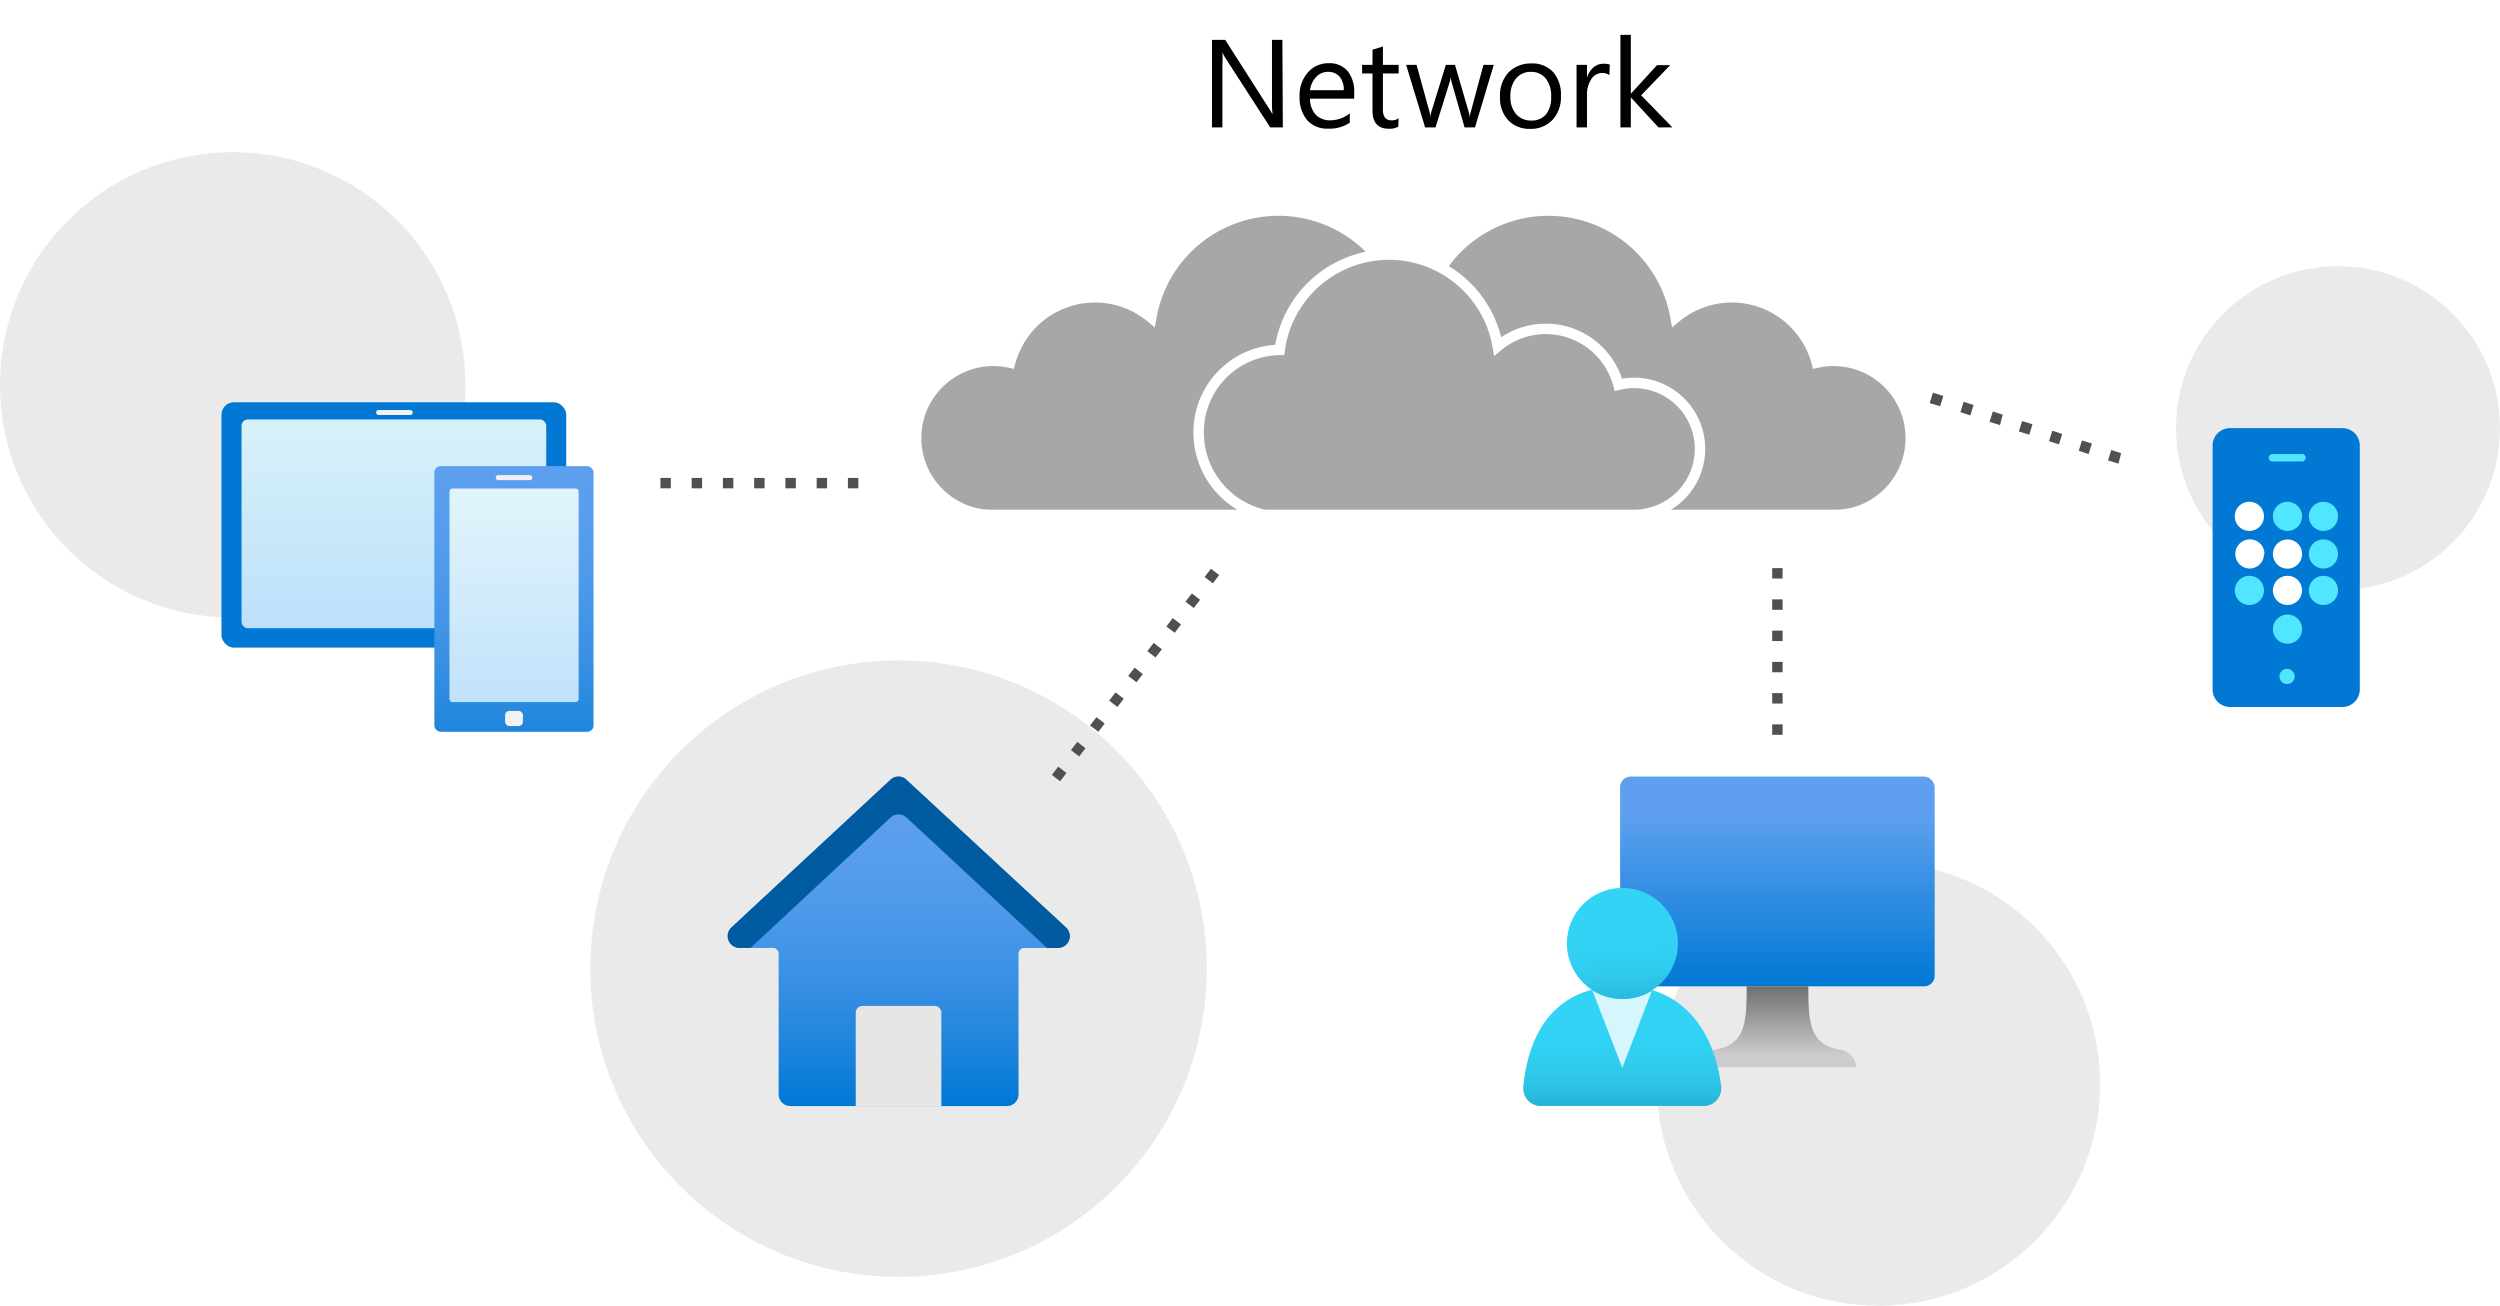 <svg xmlns="http://www.w3.org/2000/svg" xmlns:xlink="http://www.w3.org/1999/xlink" viewBox="0 0 240 125.35">
  <defs>
    <linearGradient id="linear-gradient" x1="170.63" y1="448.4" x2="170.63" y2="468.54" gradientTransform="matrix(1, 0, 0, -1, 0, 543.09)" gradientUnits="userSpaceOnUse">
      <stop offset="0" stop-color="#0078d4"/>
      <stop offset="0.82" stop-color="#5ea0ef"/>
    </linearGradient>
    <linearGradient id="linear-gradient-2" x1="170.64" y1="440.63" x2="170.64" y2="448.4" gradientTransform="matrix(1, 0, 0, -1, 0, 543.09)" gradientUnits="userSpaceOnUse">
      <stop offset="0.15" stop-color="#ccc"/>
      <stop offset="1" stop-color="#707070"/>
    </linearGradient>
    <linearGradient id="linear-gradient-3" x1="155.74" y1="449.84" x2="155.74" y2="434.06" gradientTransform="matrix(1, 0, 0, -1, 0, 543.09)" gradientUnits="userSpaceOnUse">
      <stop offset="0.22" stop-color="#32d4f5"/>
      <stop offset="0.47" stop-color="#31d1f3"/>
      <stop offset="0.63" stop-color="#2ec9eb"/>
      <stop offset="0.77" stop-color="#29bade"/>
      <stop offset="0.89" stop-color="#22a5cb"/>
      <stop offset="1" stop-color="#198ab3"/>
    </linearGradient>
    <linearGradient id="linear-gradient-4" x1="155.29" y1="458.31" x2="156.44" y2="443.98" xlink:href="#linear-gradient-3"/>
    <linearGradient id="linear-gradient-5" x1="37.81" y1="482.78" x2="37.81" y2="502.82" gradientTransform="matrix(1, 0, 0, -1, 0, 543.09)" gradientUnits="userSpaceOnUse">
      <stop offset="0" stop-color="#d2ebff"/>
      <stop offset="1" stop-color="#f0fffd"/>
    </linearGradient>
    <linearGradient id="linear-gradient-6" x1="49.34" y1="466.01" x2="49.34" y2="501.87" gradientTransform="matrix(1, 0, 0, -1, 0, 543.09)" gradientUnits="userSpaceOnUse">
      <stop offset="0" stop-color="#0078d4"/>
      <stop offset="0.17" stop-color="#1c84dc"/>
      <stop offset="0.38" stop-color="#3990e4"/>
      <stop offset="0.59" stop-color="#4d99ea"/>
      <stop offset="0.8" stop-color="#5a9eee"/>
      <stop offset="1" stop-color="#5ea0ef"/>
    </linearGradient>
    <linearGradient id="linear-gradient-7" x1="49.35" y1="475.69" x2="49.35" y2="496.19" xlink:href="#linear-gradient-5"/>
    <linearGradient id="linear-gradient-8" x1="86.26" y1="436.91" x2="86.26" y2="468.54" xlink:href="#linear-gradient-6"/>
  </defs>
  <title>nf-1-2-network-devices</title>
  <g id="Shapes">
    <rect width="240" height="125.35" fill="#fff"/>
    <circle cx="22.34" cy="36.95" r="22.34" fill="#ccc" opacity="0.4"/>
    <circle cx="86.26" cy="92.99" r="29.59" fill="#ccc" opacity="0.4"/>
    <circle cx="180.33" cy="104.07" r="21.28" fill="#ccc" opacity="0.4"/>
    <circle cx="224.45" cy="41.1" r="15.55" fill="#ccc" opacity="0.4"/>
    <g>
      <g>
        <rect x="155.53" y="74.55" width="30.2" height="20.14" rx="1.01" fill="url(#linear-gradient)"/>
        <path d="M176.7,100.78c-3-.47-3.1-2.63-3.1-6.1h-5.92c0,3.47-.1,5.63-3.1,6.1a1.79,1.79,0,0,0-1.49,1.67h15.1A1.79,1.79,0,0,0,176.7,100.78Z" fill="url(#linear-gradient-2)"/>
      </g>
      <g>
        <path d="M163.56,106.18a1.69,1.69,0,0,0,1.68-1.69h0a.67.67,0,0,0,0-.2c-.67-5.31-3.68-9.64-9.5-9.64s-8.91,3.66-9.5,9.65a1.69,1.69,0,0,0,1.51,1.87h15.81Z" fill="url(#linear-gradient-3)"/>
        <path d="M155.74,95.91a5.35,5.35,0,0,1-2.88-.85l2.88,7.46,2.84-7.41A5.28,5.28,0,0,1,155.74,95.91Z" fill="#fff" opacity="0.8" style="isolation: isolate"/>
        <circle cx="155.75" cy="90.57" r="5.33" fill="url(#linear-gradient-4)"/>
      </g>
    </g>
    <g>
      <g style="isolation: isolate">
        <path d="M136.38,30.89a12.39,12.39,0,0,1,24.48-.39,8.42,8.42,0,0,1,11.89,1.1,8.53,8.53,0,0,1,1.66,3.22,7.41,7.41,0,0,1,3.53,14.39,7.11,7.11,0,0,1-1.78.22h-41.5a9.47,9.47,0,0,1-7.38-9.26A9.24,9.24,0,0,1,136.38,30.89Z" fill="#fff"/>
        <path d="M136.38,30.89a12.39,12.39,0,0,1,24.48-.39,8.42,8.42,0,0,1,11.89,1.1,8.53,8.53,0,0,1,1.66,3.22,7.41,7.41,0,0,1,3.53,14.39,7.11,7.11,0,0,1-1.78.22h-41.5a9.47,9.47,0,0,1-7.38-9.26A9.24,9.24,0,0,1,136.38,30.89Z" fill="#505050" opacity="0.5"/>
        <path d="M136.38,30.89a12.39,12.39,0,0,1,24.48-.39,8.42,8.42,0,0,1,11.89,1.1,8.53,8.53,0,0,1,1.66,3.22,7.41,7.41,0,0,1,3.53,14.39,7.11,7.11,0,0,1-1.78.22h-41.5a9.47,9.47,0,0,1-7.38-9.26A9.24,9.24,0,0,1,136.38,30.89Z" fill="none" stroke="#fff" stroke-miterlimit="10"/>
      </g>
      <g style="isolation: isolate">
        <path d="M135,30.89a12.39,12.39,0,0,0-24.48-.39,8.42,8.42,0,0,0-11.89,1.1,8.67,8.67,0,0,0-1.66,3.22,7.41,7.41,0,0,0-3.53,14.39,7.11,7.11,0,0,0,1.78.22h41.5a9.47,9.47,0,0,0,7.39-9.26A9.26,9.26,0,0,0,135,30.89Z" fill="#fff"/>
        <path d="M135,30.89a12.39,12.39,0,0,0-24.48-.39,8.42,8.42,0,0,0-11.89,1.1,8.67,8.67,0,0,0-1.66,3.22,7.41,7.41,0,0,0-3.53,14.39,7.11,7.11,0,0,0,1.78.22h41.5a9.47,9.47,0,0,0,7.39-9.26A9.26,9.26,0,0,0,135,30.89Z" fill="#505050" opacity="0.5"/>
        <path d="M135,30.89a12.39,12.39,0,0,0-24.48-.39,8.42,8.42,0,0,0-11.89,1.1,8.67,8.67,0,0,0-1.66,3.22,7.41,7.41,0,0,0-3.53,14.39,7.11,7.11,0,0,0,1.78.22h41.5a9.47,9.47,0,0,0,7.39-9.26A9.26,9.26,0,0,0,135,30.89Z" fill="none" stroke="#fff" stroke-miterlimit="10"/>
      </g>
      <g style="isolation: isolate">
        <path d="M122.85,33.59a10.59,10.59,0,0,1,20.93-.34,7.19,7.19,0,0,1,10.16.93,7.28,7.28,0,0,1,1.43,2.76,6.33,6.33,0,0,1,3,12.3,6,6,0,0,1-1.52.19H121.38a8.1,8.1,0,0,1-6.31-7.92A7.89,7.89,0,0,1,122.85,33.59Z" fill="#fff"/>
        <path d="M122.85,33.59a10.59,10.59,0,0,1,20.93-.34,7.19,7.19,0,0,1,10.16.93,7.28,7.28,0,0,1,1.43,2.76,6.33,6.33,0,0,1,3,12.3,6,6,0,0,1-1.52.19H121.38a8.1,8.1,0,0,1-6.31-7.92A7.89,7.89,0,0,1,122.85,33.59Z" fill="#505050" opacity="0.5"/>
        <path d="M122.85,33.59a10.59,10.59,0,0,1,20.93-.34,7.19,7.19,0,0,1,10.16.93,7.28,7.28,0,0,1,1.43,2.76,6.33,6.33,0,0,1,3,12.3,6,6,0,0,1-1.52.19H121.38a8.1,8.1,0,0,1-6.31-7.92A7.89,7.89,0,0,1,122.85,33.59Z" fill="none" stroke="#fff" stroke-miterlimit="10"/>
      </g>
    </g>
    <g>
      <rect x="21.26" y="38.62" width="33.1" height="23.55" rx="1.19" fill="#0078d4"/>
      <rect x="23.19" y="40.27" width="29.25" height="20.04" rx="0.6" opacity="0.9" fill="url(#linear-gradient-5)" style="isolation: isolate"/>
      <rect x="41.7" y="44.75" width="15.28" height="25.5" rx="0.6" fill="url(#linear-gradient-6)"/>
      <rect x="47.59" y="45.61" width="3.51" height="0.48" rx="0.22" fill="#f2f2f2"/>
      <rect x="43.15" y="46.9" width="12.4" height="20.5" rx="0.28" opacity="0.9" fill="url(#linear-gradient-7)" style="isolation: isolate"/>
      <rect x="36.11" y="39.36" width="3.51" height="0.48" rx="0.22" fill="#f2f2f2"/>
      <rect x="48.49" y="68.25" width="1.71" height="1.45" rx="0.4" fill="#f2f2f2"/>
    </g>
    <g>
      <path d="M224.87,67.87H214.08a1.68,1.68,0,0,1-1.67-1.68V42.77a1.67,1.67,0,0,1,1.67-1.67h10.79a1.67,1.67,0,0,1,1.67,1.67V66.19A1.68,1.68,0,0,1,224.87,67.87Z" fill="#0078d4"/>
      <path d="M220.29,64.94a.73.73,0,1,1-.73-.73A.73.73,0,0,1,220.29,64.94Z" fill="#50e6ff"/>
      <path d="M220.94,44.3H218.1a.36.36,0,0,1,0-.71h2.83a.36.36,0,1,1,0,.71Z" fill="#50e6ff"/>
      <path d="M217.34,49.56A1.4,1.4,0,1,1,216,48.17,1.4,1.4,0,0,1,217.34,49.56Z" fill="#fff"/>
      <path d="M221,49.56a1.4,1.4,0,1,1-1.39-1.39A1.4,1.4,0,0,1,221,49.56Z" fill="#50e6ff"/>
      <path d="M224.45,49.56a1.4,1.4,0,1,1-1.39-1.39A1.4,1.4,0,0,1,224.45,49.56Z" fill="#50e6ff"/>
      <path d="M217.34,53.19A1.39,1.39,0,0,1,216,54.58a1.4,1.4,0,1,1,1.39-1.39Z" fill="#fff"/>
      <path d="M221,53.19a1.4,1.4,0,1,1-1.39-1.4A1.39,1.39,0,0,1,221,53.19Z" fill="#fff"/>
      <path d="M224.45,53.19a1.39,1.39,0,0,1-1.39,1.39,1.4,1.4,0,1,1,1.39-1.39Z" fill="#50e6ff"/>
      <path d="M217.34,56.67A1.4,1.4,0,1,1,216,55.28,1.39,1.39,0,0,1,217.34,56.67Z" fill="#50e6ff"/>
      <path d="M221,56.67a1.4,1.4,0,1,1-1.39-1.39A1.39,1.39,0,0,1,221,56.67Z" fill="#fff"/>
      <path d="M221,60.39A1.4,1.4,0,1,1,219.56,59,1.39,1.39,0,0,1,221,60.39Z" fill="#50e6ff"/>
      <path d="M224.45,56.67a1.4,1.4,0,1,1-1.39-1.39A1.39,1.39,0,0,1,224.45,56.67Z" fill="#50e6ff"/>
    </g>
    <g>
      <path d="M102.33,89.06,87,74.84a1.11,1.11,0,0,0-1.5,0L70.19,89.06a1.13,1.13,0,0,0,0,1.6,1.1,1.1,0,0,0,.87.34h3.14a.55.55,0,0,1,.55.55h0v13.51a1.12,1.12,0,0,0,1.11,1.12H96.67a1.11,1.11,0,0,0,1.11-1.12h0V91.55a.55.55,0,0,1,.55-.55h3.14a1.14,1.14,0,0,0,1.2-1.07A1.18,1.18,0,0,0,102.33,89.06Z" fill="url(#linear-gradient-8)"/>
      <path id="b814d994-7069-4bdb-859e-2df17e42ed63" d="M82.74,96.57h7.05a.66.66,0,0,1,.58.69v8.92H82.15V97.26A.66.66,0,0,1,82.74,96.57Z" fill="#e6e6e6"/>
      <path d="M71.05,91h1L85.51,78.47a1.13,1.13,0,0,1,1.5,0L100.51,91h1a1.14,1.14,0,0,0,1.2-1.07,1.18,1.18,0,0,0-.34-.87L87,74.84a1.11,1.11,0,0,0-1.5,0L70.19,89.06a1.13,1.13,0,0,0,0,1.6A1.1,1.1,0,0,0,71.05,91Z" fill="#005ba1"/>
    </g>
    <path d="M82.4,46.88h-1v-1h1Zm-3,0h-1v-1h1Zm-3,0h-1v-1h1Zm-3,0h-1v-1h1Zm-3,0h-1v-1h1Zm-3,0h-1v-1h1Zm-3,0h-1v-1h1Z" fill="#505050"/>
    <path d="M171.13,70.54h-1v-1h1Zm0-3h-1v-1h1Zm0-3h-1v-1h1Zm0-3h-1v-1h1Zm0-3h-1v-1h1Zm0-3h-1v-1h1Z" fill="#505050"/>
    <path d="M203.37,44.51l-1-.31.31-1,.95.31Zm-2.86-.92-.95-.31.31-1,.95.3Zm-2.85-.93-.95-.31.31-1,.95.31Zm-2.85-.93-1-.31.31-1,1,.31ZM192,40.81,191,40.5l.31-1,.95.31Zm-2.85-.93-.95-.31.31-1,.95.31ZM186.25,39l-1-.3.31-1,1,.31Z" fill="#505050"/>
    <path d="M101.77,75l-.79-.61.61-.79.79.61Zm1.83-2.38-.79-.61.61-.79.79.61Zm1.84-2.37-.8-.61.62-.79.79.61Zm1.83-2.38-.79-.61.61-.79.79.61Zm1.83-2.37-.79-.61.61-.8.79.62Zm1.83-2.38-.79-.61.61-.79.79.61Zm1.84-2.37-.8-.61.61-.8.8.61Zm1.83-2.38-.8-.61.62-.79.79.61ZM116.43,56l-.79-.61.61-.79.79.61Z" fill="#505050"/>
  </g>
  <g id="Text">
    <g>
      <path d="M123.15,12.23h-1.21l-4.32-6.69a2.94,2.94,0,0,1-.27-.53h0a8.6,8.6,0,0,1,0,1.15v6.07h-1V3.83h1.27l4.21,6.59a5.64,5.64,0,0,1,.34.57h0a8.84,8.84,0,0,1-.06-1.24V3.83h1Z"/>
      <path d="M130,9.47h-4.24A2.28,2.28,0,0,0,126.3,11a1.87,1.87,0,0,0,1.42.55,3,3,0,0,0,1.86-.67v.9a3.5,3.5,0,0,1-2.09.57,2.56,2.56,0,0,1-2-.81,3.39,3.39,0,0,1-.73-2.3,3.29,3.29,0,0,1,.8-2.29,2.58,2.58,0,0,1,2-.88,2.27,2.27,0,0,1,1.82.76A3.2,3.2,0,0,1,130,9Zm-1-.81a1.91,1.91,0,0,0-.4-1.3,1.39,1.39,0,0,0-1.1-.46,1.52,1.52,0,0,0-1.15.49,2.22,2.22,0,0,0-.59,1.27Z"/>
      <path d="M134.23,12.17a1.82,1.82,0,0,1-.9.19c-1.05,0-1.57-.58-1.57-1.76V7.05h-1V6.23h1V4.77l1-.31V6.23h1.51v.82h-1.51v3.38a1.41,1.41,0,0,0,.2.87.82.82,0,0,0,.68.25,1,1,0,0,0,.63-.2Z"/>
      <path d="M143.4,6.23l-1.8,6h-1l-1.23-4.29a3,3,0,0,1-.1-.56h0a2.64,2.64,0,0,1-.12.55l-1.34,4.3h-1l-1.82-6h1l1.24,4.51a2.38,2.38,0,0,1,.08.54h0a2.38,2.38,0,0,1,.1-.55l1.39-4.5h.88L141,10.76a3,3,0,0,1,.09.54h0a2.4,2.4,0,0,1,.1-.54l1.22-4.53Z"/>
      <path d="M146.9,12.37a2.77,2.77,0,0,1-2.12-.84A3.11,3.11,0,0,1,144,9.3a3.26,3.26,0,0,1,.83-2.36A3,3,0,0,1,147,6.09a2.71,2.71,0,0,1,2.1.83,3.27,3.27,0,0,1,.75,2.29,3.23,3.23,0,0,1-.81,2.3A2.83,2.83,0,0,1,146.9,12.37ZM147,6.9a1.81,1.81,0,0,0-1.46.63A2.59,2.59,0,0,0,145,9.27a2.46,2.46,0,0,0,.54,1.68,1.87,1.87,0,0,0,1.46.62A1.76,1.76,0,0,0,148.4,11a2.58,2.58,0,0,0,.51-1.72,2.63,2.63,0,0,0-.51-1.73A1.73,1.73,0,0,0,147,6.9Z"/>
      <path d="M154.5,7.21a1.18,1.18,0,0,0-.73-.2,1.22,1.22,0,0,0-1,.58,2.67,2.67,0,0,0-.42,1.58v3.06h-1v-6h1V7.47h0a2.08,2.08,0,0,1,.62-1,1.47,1.47,0,0,1,1-.35,1.65,1.65,0,0,1,.57.08Z"/>
      <path d="M160.55,12.23h-1.34l-2.65-2.88h0v2.88h-1V3.35h1V9h0l2.52-2.75h1.26l-2.79,2.9Z"/>
    </g>
  </g>
</svg>
